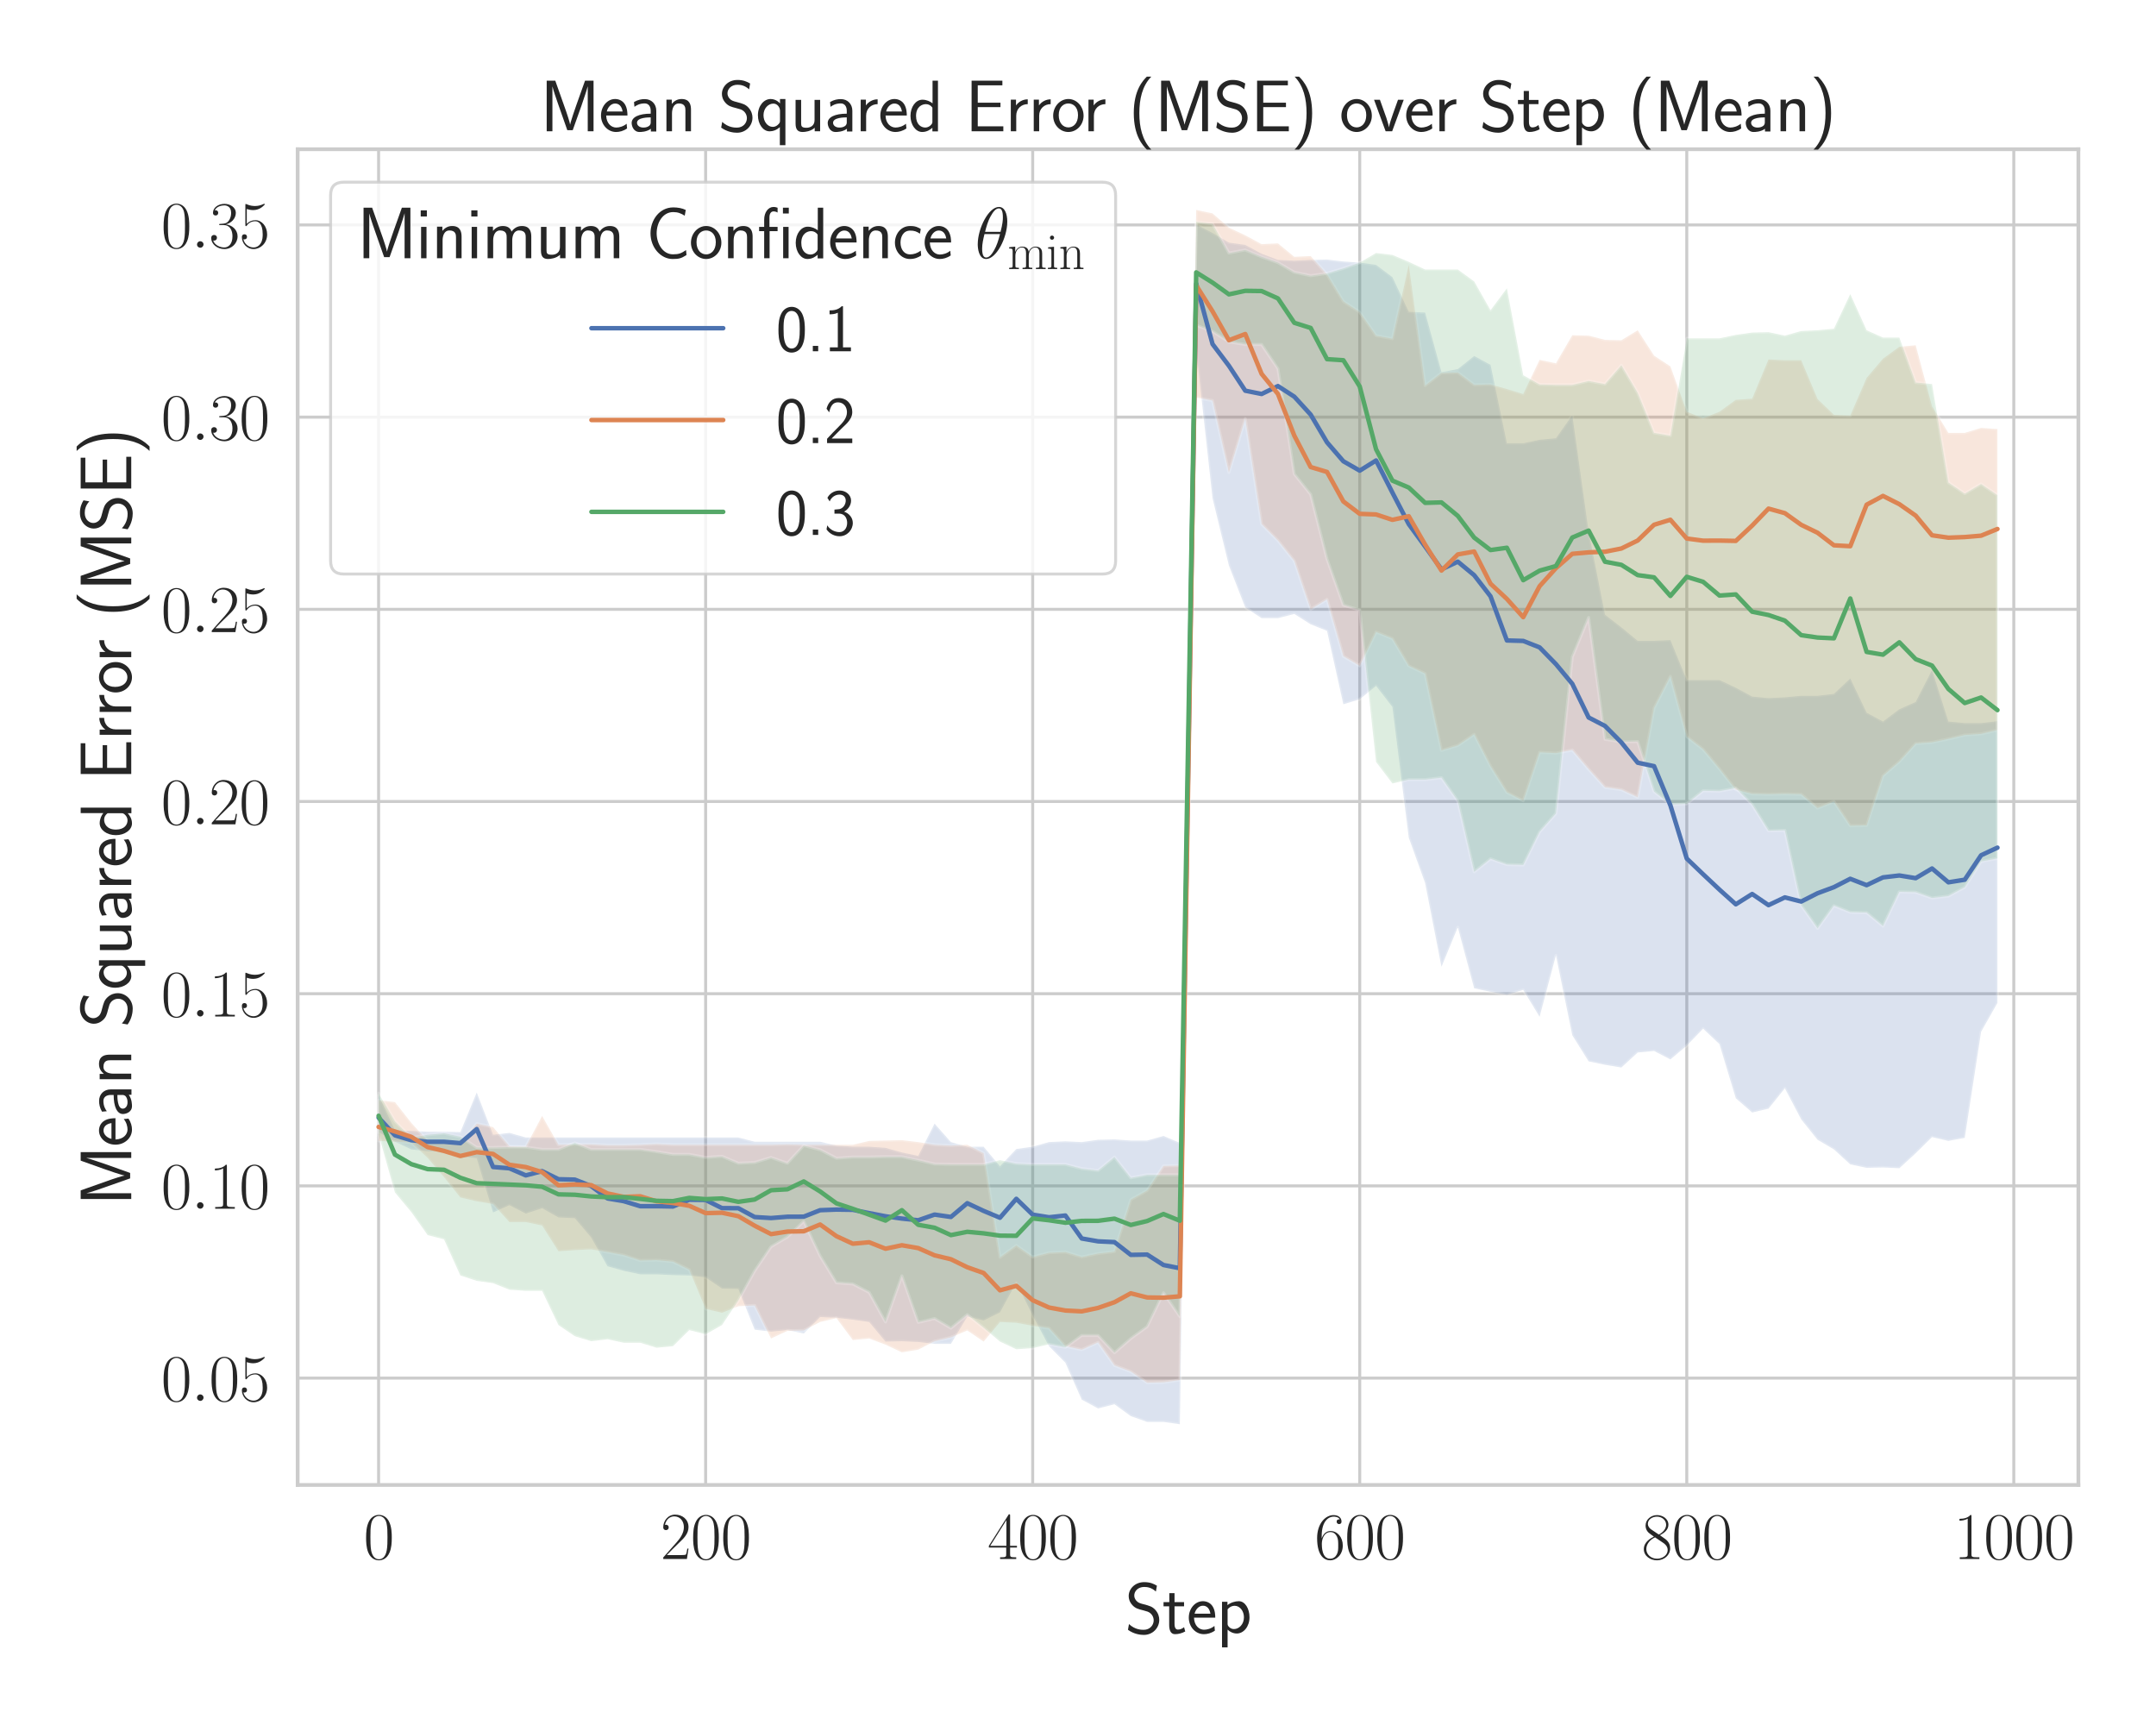 <?xml version="1.0" encoding="utf-8" standalone="no"?>
<!DOCTYPE svg PUBLIC "-//W3C//DTD SVG 1.1//EN"
  "http://www.w3.org/Graphics/SVG/1.1/DTD/svg11.dtd">
<svg xmlns:xlink="http://www.w3.org/1999/xlink" width="720pt" height="576pt" viewBox="0 0 720 576" xmlns="http://www.w3.org/2000/svg" version="1.1">
 <defs>
  <style type="text/css">*{stroke-linejoin: round; stroke-linecap: butt}</style>
 </defs>
 <g id="figure_1">
  <g id="patch_1">
   <path d="M 0 576 
L 720 576 
L 720 0 
L 0 0 
z
" style="fill: #ffffff"/>
  </g>
  <g id="axes_1">
   <g id="patch_2">
    <path d="M 99.406 495.841 
L 694.08 495.841 
L 694.08 49.831 
L 99.406 49.831 
z
" style="fill: #ffffff"/>
   </g>
   <g id="matplotlib.axis_1">
    <g id="xtick_1">
     <g id="line2d_1">
      <path d="M 126.437 495.841 
L 126.437 49.831 
" clip-path="url(#p4235eea76b)" style="fill: none; stroke: #cccccc; stroke-linecap: round"/>
     </g>
     <g id="text_1">
      <!-- $\mathdefault{0}$ -->
      <g style="fill: #262626" transform="translate(121.411 520.562) scale(0.22 -0.22)">
       <defs>
        <path id="CMR17-30" d="M 2688 2025 
C 2688 2416 2682 3080 2413 3591 
C 2176 4039 1798 4198 1466 4198 
C 1158 4198 768 4058 525 3597 
C 269 3118 243 2524 243 2025 
C 243 1661 250 1106 448 619 
C 723 -39 1216 -128 1466 -128 
C 1760 -128 2208 -7 2470 600 
C 2662 1042 2688 1559 2688 2025 
z
M 1466 -26 
C 1056 -26 813 325 723 812 
C 653 1188 653 1738 653 2096 
C 653 2588 653 2997 736 3387 
C 858 3929 1216 4096 1466 4096 
C 1728 4096 2067 3923 2189 3400 
C 2272 3036 2278 2607 2278 2096 
C 2278 1680 2278 1169 2202 792 
C 2067 95 1690 -26 1466 -26 
z
" transform="scale(0.016)"/>
       </defs>
       <use xlink:href="#CMR17-30" transform="scale(0.996)"/>
      </g>
     </g>
    </g>
    <g id="xtick_2">
     <g id="line2d_2">
      <path d="M 235.651 495.841 
L 235.651 49.831 
" clip-path="url(#p4235eea76b)" style="fill: none; stroke: #cccccc; stroke-linecap: round"/>
     </g>
     <g id="text_2">
      <!-- $\mathdefault{200}$ -->
      <g style="fill: #262626" transform="translate(220.573 520.562) scale(0.22 -0.22)">
       <defs>
        <path id="CMR17-32" d="M 2669 989 
L 2554 989 
C 2490 536 2438 459 2413 420 
C 2381 369 1920 369 1830 369 
L 602 369 
C 832 619 1280 1072 1824 1597 
C 2214 1967 2669 2402 2669 3035 
C 2669 3790 2067 4224 1395 4224 
C 691 4224 262 3604 262 3030 
C 262 2780 448 2748 525 2748 
C 589 2748 781 2787 781 3010 
C 781 3207 614 3264 525 3264 
C 486 3264 448 3258 422 3245 
C 544 3790 915 4058 1306 4058 
C 1862 4058 2227 3617 2227 3035 
C 2227 2479 1901 2000 1536 1584 
L 262 146 
L 262 0 
L 2515 0 
L 2669 989 
z
" transform="scale(0.016)"/>
       </defs>
       <use xlink:href="#CMR17-32" transform="scale(0.996)"/>
       <use xlink:href="#CMR17-30" transform="translate(45.69 0) scale(0.996)"/>
       <use xlink:href="#CMR17-30" transform="translate(91.381 0) scale(0.996)"/>
      </g>
     </g>
    </g>
    <g id="xtick_3">
     <g id="line2d_3">
      <path d="M 344.866 495.841 
L 344.866 49.831 
" clip-path="url(#p4235eea76b)" style="fill: none; stroke: #cccccc; stroke-linecap: round"/>
     </g>
     <g id="text_3">
      <!-- $\mathdefault{400}$ -->
      <g style="fill: #262626" transform="translate(329.788 520.562) scale(0.22 -0.22)">
       <defs>
        <path id="CMR17-34" d="M 2150 4122 
C 2150 4256 2144 4256 2029 4256 
L 128 1254 
L 128 1088 
L 1779 1088 
L 1779 457 
C 1779 224 1766 160 1318 160 
L 1197 160 
L 1197 0 
C 1402 0 1747 0 1965 0 
C 2182 0 2528 0 2733 0 
L 2733 160 
L 2611 160 
C 2163 160 2150 224 2150 457 
L 2150 1088 
L 2803 1088 
L 2803 1254 
L 2150 1254 
L 2150 4122 
z
M 1798 3703 
L 1798 1254 
L 256 1254 
L 1798 3703 
z
" transform="scale(0.016)"/>
       </defs>
       <use xlink:href="#CMR17-34" transform="scale(0.996)"/>
       <use xlink:href="#CMR17-30" transform="translate(45.69 0) scale(0.996)"/>
       <use xlink:href="#CMR17-30" transform="translate(91.381 0) scale(0.996)"/>
      </g>
     </g>
    </g>
    <g id="xtick_4">
     <g id="line2d_4">
      <path d="M 454.081 495.841 
L 454.081 49.831 
" clip-path="url(#p4235eea76b)" style="fill: none; stroke: #cccccc; stroke-linecap: round"/>
     </g>
     <g id="text_4">
      <!-- $\mathdefault{600}$ -->
      <g style="fill: #262626" transform="translate(439.003 520.562) scale(0.22 -0.22)">
       <defs>
        <path id="CMR17-36" d="M 678 2176 
C 678 3690 1395 4032 1811 4032 
C 1946 4032 2272 4009 2400 3776 
C 2298 3776 2106 3776 2106 3553 
C 2106 3381 2246 3323 2336 3323 
C 2394 3323 2566 3348 2566 3560 
C 2566 3954 2246 4179 1805 4179 
C 1043 4179 243 3390 243 1984 
C 243 253 966 -128 1478 -128 
C 2099 -128 2688 427 2688 1283 
C 2688 2081 2170 2662 1517 2662 
C 1126 2662 838 2407 678 1960 
L 678 2176 
z
M 1478 25 
C 691 25 691 1200 691 1436 
C 691 1896 909 2560 1504 2560 
C 1613 2560 1926 2560 2138 2120 
C 2253 1870 2253 1609 2253 1289 
C 2253 944 2253 690 2118 434 
C 1978 171 1773 25 1478 25 
z
" transform="scale(0.016)"/>
       </defs>
       <use xlink:href="#CMR17-36" transform="scale(0.996)"/>
       <use xlink:href="#CMR17-30" transform="translate(45.69 0) scale(0.996)"/>
       <use xlink:href="#CMR17-30" transform="translate(91.381 0) scale(0.996)"/>
      </g>
     </g>
    </g>
    <g id="xtick_5">
     <g id="line2d_5">
      <path d="M 563.295 495.841 
L 563.295 49.831 
" clip-path="url(#p4235eea76b)" style="fill: none; stroke: #cccccc; stroke-linecap: round"/>
     </g>
     <g id="text_5">
      <!-- $\mathdefault{800}$ -->
      <g style="fill: #262626" transform="translate(548.218 520.562) scale(0.22 -0.22)">
       <defs>
        <path id="CMR17-38" d="M 1741 2264 
C 2144 2467 2554 2773 2554 3263 
C 2554 3841 1990 4179 1472 4179 
C 890 4179 378 3759 378 3180 
C 378 3021 416 2747 666 2505 
C 730 2442 998 2251 1171 2130 
C 883 1983 211 1634 211 934 
C 211 279 838 -128 1459 -128 
C 2144 -128 2720 362 2720 1010 
C 2720 1590 2330 1857 2074 2029 
L 1741 2264 
z
M 902 2822 
C 851 2854 595 3051 595 3351 
C 595 3739 998 4032 1459 4032 
C 1965 4032 2336 3676 2336 3262 
C 2336 2669 1670 2331 1638 2331 
C 1632 2331 1626 2331 1574 2370 
L 902 2822 
z
M 2080 1519 
C 2176 1449 2483 1240 2483 851 
C 2483 381 2010 25 1472 25 
C 890 25 448 438 448 940 
C 448 1443 838 1862 1280 2060 
L 2080 1519 
z
" transform="scale(0.016)"/>
       </defs>
       <use xlink:href="#CMR17-38" transform="scale(0.996)"/>
       <use xlink:href="#CMR17-30" transform="translate(45.69 0) scale(0.996)"/>
       <use xlink:href="#CMR17-30" transform="translate(91.381 0) scale(0.996)"/>
      </g>
     </g>
    </g>
    <g id="xtick_6">
     <g id="line2d_6">
      <path d="M 672.51 495.841 
L 672.51 49.831 
" clip-path="url(#p4235eea76b)" style="fill: none; stroke: #cccccc; stroke-linecap: round"/>
     </g>
     <g id="text_6">
      <!-- $\mathdefault{1000}$ -->
      <g style="fill: #262626" transform="translate(652.406 520.562) scale(0.22 -0.22)">
       <defs>
        <path id="CMR17-31" d="M 1702 4058 
C 1702 4192 1696 4192 1606 4192 
C 1357 3916 979 3827 621 3827 
C 602 3827 570 3827 563 3808 
C 557 3795 557 3782 557 3648 
C 755 3648 1088 3686 1344 3839 
L 1344 461 
C 1344 236 1331 160 781 160 
L 589 160 
L 589 0 
C 896 0 1216 0 1523 0 
C 1830 0 2150 0 2458 0 
L 2458 160 
L 2266 160 
C 1715 160 1702 230 1702 458 
L 1702 4058 
z
" transform="scale(0.016)"/>
       </defs>
       <use xlink:href="#CMR17-31" transform="scale(0.996)"/>
       <use xlink:href="#CMR17-30" transform="translate(45.69 0) scale(0.996)"/>
       <use xlink:href="#CMR17-30" transform="translate(91.381 0) scale(0.996)"/>
       <use xlink:href="#CMR17-30" transform="translate(137.071 0) scale(0.996)"/>
      </g>
     </g>
    </g>
    <g id="text_7">
     <!-- Step -->
     <g style="fill: #262626" transform="translate(375.656 545.429) scale(0.24 -0.24)">
      <defs>
       <path id="CMSS17-53" d="M 2797 4169 
C 2515 4334 2208 4480 1690 4480 
C 864 4480 333 3879 333 3266 
C 333 3025 403 2753 653 2475 
C 902 2196 1184 2121 1542 2033 
C 1690 1994 1939 1924 1984 1906 
C 2342 1767 2515 1444 2515 1140 
C 2515 742 2202 318 1645 318 
C 1453 318 890 318 358 819 
L 269 318 
C 794 -64 1363 -128 1651 -128 
C 2438 -128 3002 488 3002 1186 
C 3002 1440 2925 1763 2656 2061 
C 2394 2347 2163 2410 1638 2549 
C 1338 2626 1146 2677 986 2873 
C 877 3013 819 3146 819 3317 
C 819 3673 1126 4060 1690 4060 
C 1971 4060 2336 4002 2707 3660 
L 2797 4169 
z
" transform="scale(0.016)"/>
       <path id="CMSS17-74" d="M 1069 2368 
L 1901 2368 
L 1901 2737 
L 1069 2737 
L 1069 3520 
L 614 3520 
L 614 2737 
L 109 2737 
L 109 2368 
L 602 2368 
L 602 749 
C 602 384 685 -64 1107 -64 
C 1427 -64 1722 25 2003 172 
L 1901 548 
C 1747 414 1562 337 1363 337 
C 1082 337 1069 696 1069 856 
L 1069 2368 
z
" transform="scale(0.016)"/>
       <path id="CMSS17-65" d="M 2502 1377 
C 2502 1590 2490 2003 2285 2345 
C 2061 2713 1696 2816 1421 2816 
C 755 2816 192 2188 192 1375 
C 192 582 774 -64 1510 -64 
C 1798 -64 2150 19 2470 248 
C 2470 274 2458 414 2451 420 
C 2451 433 2432 630 2432 656 
C 2125 407 1773 325 1517 325 
C 1107 325 666 667 646 1377 
L 2502 1377 
z
M 698 1728 
C 781 2084 1062 2421 1421 2421 
C 1517 2421 1965 2421 2080 1728 
L 698 1728 
z
" transform="scale(0.016)"/>
       <path id="CMSS17-70" d="M 966 333 
C 1178 129 1466 -5 1773 -5 
C 2368 -5 2880 603 2880 1412 
C 2880 2159 2496 2816 1946 2816 
C 1626 2816 1242 2702 954 2472 
L 954 2765 
L 480 2765 
L 480 -1216 
L 966 -1216 
L 966 333 
z
M 966 2100 
C 1018 2176 1235 2415 1587 2415 
C 2035 2415 2394 1960 2394 1412 
C 2394 787 1958 384 1530 384 
C 1402 384 1267 415 1139 523 
C 966 674 966 768 966 857 
L 966 2100 
z
" transform="scale(0.016)"/>
      </defs>
      <use xlink:href="#CMSS17-53" transform="scale(0.996)"/>
      <use xlink:href="#CMSS17-74" transform="translate(52.049 0) scale(0.996)"/>
      <use xlink:href="#CMSS17-65" transform="translate(85.88 0) scale(0.996)"/>
      <use xlink:href="#CMSS17-70" transform="translate(127.519 0) scale(0.996)"/>
     </g>
    </g>
   </g>
   <g id="matplotlib.axis_2">
    <g id="ytick_1">
     <g id="line2d_7">
      <path d="M 99.406 460.166 
L 694.08 460.166 
" clip-path="url(#p4235eea76b)" style="fill: none; stroke: #cccccc; stroke-linecap: round"/>
     </g>
     <g id="text_8">
      <!-- $\mathdefault{0.05}$ -->
      <g style="fill: #262626" transform="translate(53.789 467.776) scale(0.22 -0.22)">
       <defs>
        <path id="CMMI12-3a" d="M 1178 307 
C 1178 492 1024 619 870 619 
C 685 619 557 466 557 313 
C 557 128 710 0 864 0 
C 1050 0 1178 153 1178 307 
z
" transform="scale(0.016)"/>
        <path id="CMR17-35" d="M 730 3692 
C 794 3666 1056 3584 1325 3584 
C 1920 3584 2246 3911 2432 4100 
C 2432 4157 2432 4192 2394 4192 
C 2387 4192 2374 4192 2323 4163 
C 2099 4058 1837 3973 1517 3973 
C 1325 3973 1037 3999 723 4139 
C 653 4171 640 4171 634 4171 
C 602 4171 595 4164 595 4037 
L 595 2203 
C 595 2089 595 2057 659 2057 
C 691 2057 704 2070 736 2114 
C 941 2401 1222 2522 1542 2522 
C 1766 2522 2246 2382 2246 1289 
C 2246 1085 2246 715 2054 421 
C 1894 159 1645 25 1370 25 
C 947 25 518 320 403 814 
C 429 807 480 795 506 795 
C 589 795 749 840 749 1038 
C 749 1210 627 1280 506 1280 
C 358 1280 262 1190 262 1011 
C 262 454 704 -128 1382 -128 
C 2042 -128 2669 440 2669 1264 
C 2669 2030 2170 2624 1549 2624 
C 1222 2624 947 2503 730 2274 
L 730 3692 
z
" transform="scale(0.016)"/>
       </defs>
       <use xlink:href="#CMR17-30" transform="scale(0.996)"/>
       <use xlink:href="#CMMI12-3a" transform="translate(45.69 0) scale(0.996)"/>
       <use xlink:href="#CMR17-30" transform="translate(72.788 0) scale(0.996)"/>
       <use xlink:href="#CMR17-35" transform="translate(118.478 0) scale(0.996)"/>
      </g>
     </g>
    </g>
    <g id="ytick_2">
     <g id="line2d_8">
      <path d="M 99.406 395.99 
L 694.08 395.99 
" clip-path="url(#p4235eea76b)" style="fill: none; stroke: #cccccc; stroke-linecap: round"/>
     </g>
     <g id="text_9">
      <!-- $\mathdefault{0.10}$ -->
      <g style="fill: #262626" transform="translate(53.789 403.6) scale(0.22 -0.22)">
       <use xlink:href="#CMR17-30" transform="scale(0.996)"/>
       <use xlink:href="#CMMI12-3a" transform="translate(45.69 0) scale(0.996)"/>
       <use xlink:href="#CMR17-31" transform="translate(72.788 0) scale(0.996)"/>
       <use xlink:href="#CMR17-30" transform="translate(118.478 0) scale(0.996)"/>
      </g>
     </g>
    </g>
    <g id="ytick_3">
     <g id="line2d_9">
      <path d="M 99.406 331.814 
L 694.08 331.814 
" clip-path="url(#p4235eea76b)" style="fill: none; stroke: #cccccc; stroke-linecap: round"/>
     </g>
     <g id="text_10">
      <!-- $\mathdefault{0.15}$ -->
      <g style="fill: #262626" transform="translate(53.789 339.424) scale(0.22 -0.22)">
       <use xlink:href="#CMR17-30" transform="scale(0.996)"/>
       <use xlink:href="#CMMI12-3a" transform="translate(45.69 0) scale(0.996)"/>
       <use xlink:href="#CMR17-31" transform="translate(72.788 0) scale(0.996)"/>
       <use xlink:href="#CMR17-35" transform="translate(118.478 0) scale(0.996)"/>
      </g>
     </g>
    </g>
    <g id="ytick_4">
     <g id="line2d_10">
      <path d="M 99.406 267.638 
L 694.08 267.638 
" clip-path="url(#p4235eea76b)" style="fill: none; stroke: #cccccc; stroke-linecap: round"/>
     </g>
     <g id="text_11">
      <!-- $\mathdefault{0.20}$ -->
      <g style="fill: #262626" transform="translate(53.789 275.248) scale(0.22 -0.22)">
       <use xlink:href="#CMR17-30" transform="scale(0.996)"/>
       <use xlink:href="#CMMI12-3a" transform="translate(45.69 0) scale(0.996)"/>
       <use xlink:href="#CMR17-32" transform="translate(72.788 0) scale(0.996)"/>
       <use xlink:href="#CMR17-30" transform="translate(118.478 0) scale(0.996)"/>
      </g>
     </g>
    </g>
    <g id="ytick_5">
     <g id="line2d_11">
      <path d="M 99.406 203.462 
L 694.08 203.462 
" clip-path="url(#p4235eea76b)" style="fill: none; stroke: #cccccc; stroke-linecap: round"/>
     </g>
     <g id="text_12">
      <!-- $\mathdefault{0.25}$ -->
      <g style="fill: #262626" transform="translate(53.789 211.072) scale(0.22 -0.22)">
       <use xlink:href="#CMR17-30" transform="scale(0.996)"/>
       <use xlink:href="#CMMI12-3a" transform="translate(45.69 0) scale(0.996)"/>
       <use xlink:href="#CMR17-32" transform="translate(72.788 0) scale(0.996)"/>
       <use xlink:href="#CMR17-35" transform="translate(118.478 0) scale(0.996)"/>
      </g>
     </g>
    </g>
    <g id="ytick_6">
     <g id="line2d_12">
      <path d="M 99.406 139.286 
L 694.08 139.286 
" clip-path="url(#p4235eea76b)" style="fill: none; stroke: #cccccc; stroke-linecap: round"/>
     </g>
     <g id="text_13">
      <!-- $\mathdefault{0.30}$ -->
      <g style="fill: #262626" transform="translate(53.789 146.896) scale(0.22 -0.22)">
       <defs>
        <path id="CMR17-33" d="M 1414 2157 
C 1984 2157 2234 1662 2234 1090 
C 2234 320 1824 25 1453 25 
C 1114 25 563 194 390 693 
C 422 680 454 680 486 680 
C 640 680 755 782 755 948 
C 755 1133 614 1216 486 1216 
C 378 1216 211 1165 211 926 
C 211 335 787 -128 1466 -128 
C 2176 -128 2720 430 2720 1085 
C 2720 1707 2208 2157 1600 2227 
C 2086 2328 2554 2756 2554 3329 
C 2554 3820 2048 4179 1472 4179 
C 890 4179 378 3829 378 3329 
C 378 3110 544 3072 627 3072 
C 762 3072 877 3155 877 3321 
C 877 3486 762 3569 627 3569 
C 602 3569 570 3569 544 3557 
C 730 3959 1235 4032 1459 4032 
C 1683 4032 2106 3925 2106 3320 
C 2106 3143 2080 2828 1862 2550 
C 1670 2304 1453 2304 1242 2284 
C 1210 2284 1062 2269 1037 2269 
C 992 2263 966 2257 966 2208 
C 966 2163 973 2157 1101 2157 
L 1414 2157 
z
" transform="scale(0.016)"/>
       </defs>
       <use xlink:href="#CMR17-30" transform="scale(0.996)"/>
       <use xlink:href="#CMMI12-3a" transform="translate(45.69 0) scale(0.996)"/>
       <use xlink:href="#CMR17-33" transform="translate(72.788 0) scale(0.996)"/>
       <use xlink:href="#CMR17-30" transform="translate(118.478 0) scale(0.996)"/>
      </g>
     </g>
    </g>
    <g id="ytick_7">
     <g id="line2d_13">
      <path d="M 99.406 75.11 
L 694.08 75.11 
" clip-path="url(#p4235eea76b)" style="fill: none; stroke: #cccccc; stroke-linecap: round"/>
     </g>
     <g id="text_14">
      <!-- $\mathdefault{0.35}$ -->
      <g style="fill: #262626" transform="translate(53.789 82.72) scale(0.22 -0.22)">
       <use xlink:href="#CMR17-30" transform="scale(0.996)"/>
       <use xlink:href="#CMMI12-3a" transform="translate(45.69 0) scale(0.996)"/>
       <use xlink:href="#CMR17-33" transform="translate(72.788 0) scale(0.996)"/>
       <use xlink:href="#CMR17-35" transform="translate(118.478 0) scale(0.996)"/>
      </g>
     </g>
    </g>
    <g id="text_15">
     <!-- Mean Squared Error (MSE) -->
     <g style="fill: #262626" transform="translate(43.831 402.557) rotate(-90) scale(0.24 -0.24)">
      <defs>
       <path id="CMSS17-4d" d="M 3194 2371 
L 2886 1473 
C 2835 1307 2662 791 2624 587 
L 2618 587 
C 2598 715 2560 849 2458 1174 
C 2400 1365 2336 1562 2272 1741 
L 1325 4416 
L 576 4416 
L 576 0 
L 1075 0 
L 1075 3900 
L 1082 3900 
C 1082 3894 1139 3613 1530 2499 
L 2374 96 
L 2848 96 
L 3610 2231 
C 3661 2378 3821 2843 3891 3066 
C 3955 3257 4115 3728 4154 3913 
L 4160 3913 
L 4160 0 
L 4666 0 
L 4666 4416 
L 3923 4416 
L 3194 2371 
z
" transform="scale(0.016)"/>
       <path id="CMSS17-61" d="M 2406 1791 
C 2406 2392 1978 2808 1402 2808 
C 1120 2808 813 2757 461 2553 
L 499 2135 
C 659 2248 934 2432 1395 2432 
C 1722 2432 1920 2180 1920 1782 
L 1920 1536 
C 896 1536 256 1238 256 726 
C 256 461 416 -64 947 -64 
C 1043 -64 1562 -64 1933 217 
L 1933 -19 
L 2406 -19 
L 2406 1791 
z
M 1920 816 
C 1920 701 1920 548 1728 434 
C 1562 325 1350 325 1261 325 
C 941 325 723 511 723 744 
C 723 1211 1722 1211 1920 1211 
L 1920 816 
z
" transform="scale(0.016)"/>
       <path id="CMSS17-6e" d="M 2618 1877 
C 2618 2283 2522 2816 1798 2816 
C 1389 2816 1120 2606 941 2389 
L 941 2758 
L 474 2758 
L 474 0 
L 960 0 
L 960 1559 
C 960 1964 1114 2428 1549 2428 
C 2112 2428 2131 2048 2131 1829 
L 2131 0 
L 2618 0 
L 2618 1877 
z
" transform="scale(0.016)"/>
       <path id="CMSS17-71" d="M 2611 2816 
L 2138 2816 
L 2138 2428 
C 2112 2460 1818 2816 1318 2816 
C 736 2816 211 2228 211 1399 
C 211 633 653 -5 1229 -5 
C 1498 -5 1837 91 2125 365 
L 2125 -1216 
L 2611 -1216 
L 2611 2816 
z
M 2138 914 
C 2138 832 2138 718 1939 554 
C 1888 510 1747 384 1504 384 
C 1050 384 698 850 698 1399 
C 698 2011 1126 2415 1562 2415 
C 1926 2415 2138 2061 2138 1797 
L 2138 914 
z
" transform="scale(0.016)"/>
       <path id="CMSS17-75" d="M 2618 2739 
L 2131 2739 
L 2131 972 
C 2131 498 1786 306 1421 306 
C 998 306 960 447 960 709 
L 960 2739 
L 474 2739 
L 474 678 
C 474 179 646 -64 1088 -64 
C 1306 -64 1798 -13 2144 306 
L 2144 0 
L 2618 0 
L 2618 2739 
z
" transform="scale(0.016)"/>
       <path id="CMSS17-72" d="M 954 1363 
C 954 1965 1395 2368 1958 2368 
L 1958 2789 
C 1549 2789 1165 2585 934 2253 
L 934 2758 
L 480 2758 
L 480 0 
L 954 0 
L 954 1363 
z
" transform="scale(0.016)"/>
       <path id="CMSS17-64" d="M 2611 4416 
L 2138 4416 
L 2138 2438 
C 1939 2603 1613 2756 1254 2756 
C 672 2756 211 2131 211 1347 
C 211 562 666 -64 1235 -64 
C 1677 -64 1971 172 2125 306 
L 2125 -13 
L 2611 -13 
L 2611 4416 
z
M 2125 836 
C 2125 747 2125 653 1926 482 
C 1798 375 1645 325 1498 325 
C 1152 325 698 576 698 1340 
C 698 2134 1210 2368 1562 2368 
C 1798 2368 1990 2254 2125 2065 
L 2125 836 
z
" transform="scale(0.016)"/>
       <path id="CMSS17-45" d="M 1958 433 
C 1446 433 1216 433 1101 433 
L 1101 2107 
L 3085 2107 
L 3085 2496 
L 1101 2496 
L 1101 4009 
L 1926 4009 
C 2003 4009 2080 4009 2157 4009 
L 3251 4009 
L 3251 4416 
L 563 4416 
L 563 0 
L 3334 0 
L 3334 433 
L 1958 433 
z
" transform="scale(0.016)"/>
       <path id="CMSS17-6f" d="M 2829 1356 
C 2829 2176 2221 2816 1504 2816 
C 768 2816 173 2157 173 1356 
C 173 544 787 -64 1498 -64 
C 2227 -64 2829 563 2829 1356 
z
M 1504 337 
C 1050 337 659 709 659 1408 
C 659 2151 1114 2427 1498 2427 
C 1914 2427 2342 2126 2342 1408 
C 2342 683 1926 337 1504 337 
z
" transform="scale(0.016)"/>
       <path id="CMSS17-28" d="M 1613 4768 
C 1267 4417 474 3601 474 1588 
C 474 -433 1267 -1243 1613 -1600 
L 2003 -1600 
C 1216 -784 960 357 960 1581 
C 960 2798 1203 3946 2003 4768 
L 1613 4768 
z
" transform="scale(0.016)"/>
       <path id="CMSS17-29" d="M 723 -1600 
C 1069 -1249 1862 -433 1862 1581 
C 1862 3601 1069 4411 723 4768 
L 333 4768 
C 1120 3952 1376 2811 1376 1588 
C 1376 370 1133 -778 333 -1600 
L 723 -1600 
z
" transform="scale(0.016)"/>
      </defs>
      <use xlink:href="#CMSS17-4d" transform="scale(0.996)"/>
      <use xlink:href="#CMSS17-65" transform="translate(81.676 0) scale(0.996)"/>
      <use xlink:href="#CMSS17-61" transform="translate(123.315 0) scale(0.996)"/>
      <use xlink:href="#CMSS17-6e" transform="translate(168.237 0) scale(0.996)"/>
      <use xlink:href="#CMSS17-53" transform="translate(247.671 0) scale(0.996)"/>
      <use xlink:href="#CMSS17-71" transform="translate(299.719 0) scale(0.996)"/>
      <use xlink:href="#CMSS17-75" transform="translate(347.924 0) scale(0.996)"/>
      <use xlink:href="#CMSS17-61" transform="translate(396.129 0) scale(0.996)"/>
      <use xlink:href="#CMSS17-72" transform="translate(438.449 0) scale(0.996)"/>
      <use xlink:href="#CMSS17-65" transform="translate(470.358 0) scale(0.996)"/>
      <use xlink:href="#CMSS17-64" transform="translate(511.997 0) scale(0.996)"/>
      <use xlink:href="#CMSS17-45" transform="translate(591.431 0) scale(0.996)"/>
      <use xlink:href="#CMSS17-72" transform="translate(647.323 0) scale(0.996)"/>
      <use xlink:href="#CMSS17-72" transform="translate(679.233 0) scale(0.996)"/>
      <use xlink:href="#CMSS17-6f" transform="translate(711.143 0) scale(0.996)"/>
      <use xlink:href="#CMSS17-72" transform="translate(755.384 0) scale(0.996)"/>
      <use xlink:href="#CMSS17-28" transform="translate(818.523 0) scale(0.996)"/>
      <use xlink:href="#CMSS17-4d" transform="translate(854.957 0) scale(0.996)"/>
      <use xlink:href="#CMSS17-53" transform="translate(936.633 0) scale(0.996)"/>
      <use xlink:href="#CMSS17-45" transform="translate(988.681 0) scale(0.996)"/>
      <use xlink:href="#CMSS17-29" transform="translate(1044.573 0) scale(0.996)"/>
     </g>
    </g>
   </g>
   <g id="PolyCollection_1">
    <defs>
     <path id="m3a98e91bc9" d="M 126.437 -210.173 
L 126.437 -197.98 
L 131.897 -194.771 
L 137.358 -192.204 
L 142.819 -191.562 
L 148.279 -191.562 
L 153.74 -189.893 
L 159.201 -189.252 
L 164.662 -171.154 
L 170.122 -173.593 
L 175.583 -170.769 
L 181.044 -172.566 
L 186.505 -169.485 
L 191.965 -169.229 
L 197.426 -162.811 
L 202.887 -153.185 
L 208.348 -151.645 
L 213.808 -150.489 
L 219.269 -150.489 
L 224.73 -150.233 
L 230.191 -150.104 
L 235.651 -149.463 
L 241.112 -145.74 
L 246.573 -145.612 
L 252.033 -132.007 
L 257.494 -131.365 
L 262.955 -131.878 
L 268.416 -130.723 
L 273.876 -136.242 
L 279.337 -135.986 
L 284.798 -135.344 
L 290.259 -134.574 
L 295.719 -128.028 
L 301.18 -128.156 
L 306.641 -127.9 
L 312.102 -127.258 
L 317.562 -127.258 
L 323.023 -136.371 
L 328.484 -135.087 
L 333.944 -137.783 
L 339.405 -147.794 
L 344.866 -136.756 
L 350.327 -126.488 
L 355.787 -120.969 
L 361.248 -108.647 
L 366.709 -105.695 
L 372.17 -107.107 
L 377.63 -103.128 
L 383.091 -101.202 
L 388.552 -101.202 
L 394.013 -100.432 
L 399.473 -459.176 
L 404.934 -409.632 
L 410.395 -387.17 
L 415.856 -373.18 
L 421.316 -369.586 
L 426.777 -369.586 
L 432.238 -370.998 
L 437.698 -367.532 
L 443.159 -365.35 
L 448.62 -340.835 
L 454.081 -342.504 
L 459.541 -346.996 
L 465.002 -339.937 
L 470.463 -296.297 
L 475.924 -281.152 
L 481.384 -253.171 
L 486.845 -266.391 
L 492.306 -245.983 
L 497.767 -244.828 
L 503.227 -243.801 
L 508.688 -245.47 
L 514.149 -236.485 
L 519.609 -257.021 
L 525.07 -230.324 
L 530.531 -221.596 
L 535.992 -220.441 
L 541.452 -219.543 
L 546.913 -224.548 
L 552.374 -225.062 
L 557.835 -222.238 
L 563.295 -226.859 
L 568.756 -232.506 
L 574.217 -227.372 
L 579.678 -209.275 
L 585.138 -204.526 
L 590.599 -205.809 
L 596.06 -212.612 
L 601.521 -202.215 
L 606.981 -195.413 
L 612.442 -192.204 
L 617.903 -187.198 
L 623.363 -186.043 
L 628.824 -186.171 
L 634.285 -185.915 
L 639.746 -190.92 
L 645.206 -196.311 
L 650.667 -195.028 
L 656.128 -196.054 
L 661.589 -231.479 
L 667.049 -241.106 
L 667.049 -335.188 
L 667.049 -335.188 
L 661.589 -334.546 
L 656.128 -334.546 
L 650.667 -335.059 
L 645.206 -352.258 
L 639.746 -341.605 
L 634.285 -339.167 
L 628.824 -335.059 
L 623.363 -338.011 
L 617.903 -349.435 
L 612.442 -344.301 
L 606.981 -343.659 
L 601.521 -343.659 
L 596.06 -343.146 
L 590.599 -342.889 
L 585.138 -343.402 
L 579.678 -346.354 
L 574.217 -348.921 
L 568.756 -348.921 
L 563.295 -348.921 
L 557.835 -362.27 
L 552.374 -362.013 
L 546.913 -362.013 
L 541.452 -366.506 
L 535.992 -370.741 
L 530.531 -398.337 
L 525.07 -437.356 
L 519.609 -429.655 
L 514.149 -429.141 
L 508.688 -427.986 
L 503.227 -427.986 
L 497.767 -454.17 
L 492.306 -457.122 
L 486.845 -452.758 
L 481.384 -451.731 
L 475.924 -471.626 
L 470.463 -471.882 
L 465.002 -483.434 
L 459.541 -487.541 
L 454.081 -488.311 
L 448.62 -488.696 
L 443.159 -489.338 
L 437.698 -489.21 
L 432.238 -488.953 
L 426.777 -489.21 
L 421.316 -491.263 
L 415.856 -494.216 
L 410.395 -494.986 
L 404.934 -498.194 
L 399.473 -501.018 
L 394.013 -194.386 
L 388.552 -196.696 
L 383.091 -195.156 
L 377.63 -195.156 
L 372.17 -195.541 
L 366.709 -195.413 
L 361.248 -194.642 
L 355.787 -194.899 
L 350.327 -194.642 
L 344.866 -193.102 
L 339.405 -192.332 
L 333.944 -186.556 
L 328.484 -193.102 
L 323.023 -193.102 
L 317.562 -194.642 
L 312.102 -200.803 
L 306.641 -190.022 
L 301.18 -191.177 
L 295.719 -192.717 
L 290.259 -193.102 
L 284.798 -193.102 
L 279.337 -193.487 
L 273.876 -194.771 
L 268.416 -194.771 
L 262.955 -194.771 
L 257.494 -194.771 
L 252.033 -194.771 
L 246.573 -196.183 
L 241.112 -196.183 
L 235.651 -196.183 
L 230.191 -196.183 
L 224.73 -196.183 
L 219.269 -196.183 
L 213.808 -196.183 
L 208.348 -196.183 
L 202.887 -196.183 
L 197.426 -196.183 
L 191.965 -196.183 
L 186.505 -196.183 
L 181.044 -196.183 
L 175.583 -196.183 
L 170.122 -197.723 
L 164.662 -197.081 
L 159.201 -211.2 
L 153.74 -197.98 
L 148.279 -198.108 
L 142.819 -198.108 
L 137.358 -198.365 
L 131.897 -198.621 
L 126.437 -210.173 
z
" style="stroke: #ffffff; stroke-opacity: 0.2"/>
    </defs>
    <g clip-path="url(#p4235eea76b)">
     <use xlink:href="#m3a98e91bc9" x="0" y="576" style="fill: #4c72b0; fill-opacity: 0.2; stroke: #ffffff; stroke-opacity: 0.2"/>
    </g>
   </g>
   <g id="PolyCollection_2">
    <defs>
     <path id="mafff8e0ac6" d="M 126.437 -208.633 
L 126.437 -195.028 
L 131.897 -194.771 
L 137.358 -194.514 
L 142.819 -189.38 
L 148.279 -182.962 
L 153.74 -176.16 
L 159.201 -174.876 
L 164.662 -173.978 
L 170.122 -167.945 
L 175.583 -167.945 
L 181.044 -166.79 
L 186.505 -158.191 
L 191.965 -158.576 
L 197.426 -158.832 
L 202.887 -157.934 
L 208.348 -156.907 
L 213.808 -155.11 
L 219.269 -155.238 
L 224.73 -154.725 
L 230.191 -152.03 
L 235.651 -138.938 
L 241.112 -137.654 
L 246.573 -139.836 
L 252.033 -140.093 
L 257.494 -129.055 
L 262.955 -131.622 
L 268.416 -131.75 
L 273.876 -134.574 
L 279.337 -135.857 
L 284.798 -128.541 
L 290.259 -129.055 
L 295.719 -127.001 
L 301.18 -124.434 
L 306.641 -125.332 
L 312.102 -128.156 
L 317.562 -129.44 
L 323.023 -131.75 
L 328.484 -128.028 
L 333.944 -134.574 
L 339.405 -134.317 
L 344.866 -133.29 
L 350.327 -132.52 
L 355.787 -126.488 
L 361.248 -125.332 
L 366.709 -127.771 
L 372.17 -120.07 
L 377.63 -118.016 
L 383.091 -114.294 
L 388.552 -114.423 
L 394.013 -115.193 
L 399.473 -443.26 
L 404.934 -442.233 
L 410.395 -418.231 
L 415.856 -436.201 
L 421.316 -401.032 
L 426.777 -395.513 
L 432.238 -388.71 
L 437.698 -372.538 
L 443.159 -375.875 
L 448.62 -356.879 
L 454.081 -353.67 
L 459.541 -364.965 
L 465.002 -362.783 
L 470.463 -353.67 
L 475.924 -351.103 
L 481.384 -325.433 
L 486.845 -327.102 
L 492.306 -330.824 
L 497.767 -320.171 
L 503.227 -311.443 
L 508.688 -308.619 
L 514.149 -324.791 
L 519.609 -324.534 
L 525.07 -325.561 
L 530.531 -319.144 
L 535.992 -313.111 
L 541.452 -312.341 
L 546.913 -309.774 
L 552.374 -339.552 
L 557.835 -350.205 
L 563.295 -330.054 
L 568.756 -325.818 
L 574.217 -319.272 
L 579.678 -312.341 
L 585.138 -310.929 
L 590.599 -310.801 
L 596.06 -310.929 
L 601.521 -310.801 
L 606.981 -306.18 
L 612.442 -308.362 
L 617.903 -300.276 
L 623.363 -300.404 
L 628.824 -316.962 
L 634.285 -321.711 
L 639.746 -327.743 
L 645.206 -328.128 
L 650.667 -329.284 
L 656.128 -330.567 
L 661.589 -330.952 
L 667.049 -332.236 
L 667.049 -432.735 
L 667.049 -432.735 
L 661.589 -433.12 
L 656.128 -431.452 
L 650.667 -431.452 
L 645.206 -440.308 
L 639.746 -460.716 
L 634.285 -460.202 
L 628.824 -456.223 
L 623.363 -449.806 
L 617.903 -437.227 
L 612.442 -437.484 
L 606.981 -442.747 
L 601.521 -455.71 
L 596.06 -455.71 
L 590.599 -455.967 
L 585.138 -442.875 
L 579.678 -442.49 
L 574.217 -438.511 
L 568.756 -436.329 
L 563.295 -438.511 
L 557.835 -453.656 
L 552.374 -457.25 
L 546.913 -465.721 
L 541.452 -462.384 
L 535.992 -462.513 
L 530.531 -463.925 
L 525.07 -464.053 
L 519.609 -454.683 
L 514.149 -455.838 
L 508.688 -444.415 
L 503.227 -446.084 
L 497.767 -447.624 
L 492.306 -447.496 
L 486.845 -451.603 
L 481.384 -451.474 
L 475.924 -447.239 
L 470.463 -487.541 
L 465.002 -462.898 
L 459.541 -463.925 
L 454.081 -471.754 
L 448.62 -475.348 
L 443.159 -484.332 
L 437.698 -490.493 
L 432.238 -490.237 
L 426.777 -494.729 
L 421.316 -494.472 
L 415.856 -497.424 
L 410.395 -499.991 
L 404.934 -504.74 
L 399.473 -505.896 
L 394.013 -186.813 
L 388.552 -186.685 
L 383.091 -178.47 
L 377.63 -175.39 
L 372.17 -158.062 
L 366.709 -157.42 
L 361.248 -156.265 
L 355.787 -157.934 
L 350.327 -157.677 
L 344.866 -156.265 
L 339.405 -160.116 
L 333.944 -156.137 
L 328.484 -190.92 
L 323.023 -193.744 
L 317.562 -193.487 
L 312.102 -193.744 
L 306.641 -194.642 
L 301.18 -195.284 
L 295.719 -195.156 
L 290.259 -195.028 
L 284.798 -193.744 
L 279.337 -193.744 
L 273.876 -193.744 
L 268.416 -193.744 
L 262.955 -193.872 
L 257.494 -193.744 
L 252.033 -193.744 
L 246.573 -193.744 
L 241.112 -193.744 
L 235.651 -193.744 
L 230.191 -193.744 
L 224.73 -193.744 
L 219.269 -194.001 
L 213.808 -193.744 
L 208.348 -193.616 
L 202.887 -193.616 
L 197.426 -193.872 
L 191.965 -193.872 
L 186.505 -193.744 
L 181.044 -203.37 
L 175.583 -193.102 
L 170.122 -193.231 
L 164.662 -199.648 
L 159.201 -200.803 
L 153.74 -194.129 
L 148.279 -194.899 
L 142.819 -195.028 
L 137.358 -201.06 
L 131.897 -207.991 
L 126.437 -208.633 
z
" style="stroke: #ffffff; stroke-opacity: 0.2"/>
    </defs>
    <g clip-path="url(#p4235eea76b)">
     <use xlink:href="#mafff8e0ac6" x="0" y="576" style="fill: #dd8452; fill-opacity: 0.2; stroke: #ffffff; stroke-opacity: 0.2"/>
    </g>
   </g>
   <g id="PolyCollection_3">
    <defs>
     <path id="md2859d36b1" d="M 126.437 -210.943 
L 126.437 -197.209 
L 131.897 -177.828 
L 137.358 -171.282 
L 142.819 -163.581 
L 148.279 -162.169 
L 153.74 -150.104 
L 159.201 -148.307 
L 164.662 -147.537 
L 170.122 -145.355 
L 175.583 -144.97 
L 181.044 -144.97 
L 186.505 -133.547 
L 191.965 -129.825 
L 197.426 -128.156 
L 202.887 -128.798 
L 208.348 -127.643 
L 213.808 -127.643 
L 219.269 -125.974 
L 224.73 -126.488 
L 230.191 -131.878 
L 235.651 -130.467 
L 241.112 -133.547 
L 246.573 -141.761 
L 252.033 -151.645 
L 257.494 -159.731 
L 262.955 -162.94 
L 268.416 -168.202 
L 273.876 -156.65 
L 279.337 -147.666 
L 284.798 -147.281 
L 290.259 -144.457 
L 295.719 -134.574 
L 301.18 -149.976 
L 306.641 -134.445 
L 312.102 -135.729 
L 317.562 -132.52 
L 323.023 -137.012 
L 328.484 -132.649 
L 333.944 -128.028 
L 339.405 -125.461 
L 344.866 -125.846 
L 350.327 -127.129 
L 355.787 -126.103 
L 361.248 -130.081 
L 366.709 -130.081 
L 372.17 -124.306 
L 377.63 -129.055 
L 383.091 -133.034 
L 388.552 -144.329 
L 394.013 -136.371 
L 399.473 -467.39 
L 404.934 -465.336 
L 410.395 -461.871 
L 415.856 -460.972 
L 421.316 -460.972 
L 426.777 -452.886 
L 432.238 -417.718 
L 437.698 -410.915 
L 443.159 -389.352 
L 448.62 -373.95 
L 454.081 -372.281 
L 459.541 -321.582 
L 465.002 -314.395 
L 470.463 -315.678 
L 475.924 -315.678 
L 481.384 -316.32 
L 486.845 -308.491 
L 492.306 -284.874 
L 497.767 -289.238 
L 503.227 -287.312 
L 508.688 -287.184 
L 514.149 -298.222 
L 519.609 -304.383 
L 525.07 -356.622 
L 530.531 -369.843 
L 535.992 -329.155 
L 541.452 -328.257 
L 546.913 -328.385 
L 552.374 -311.699 
L 557.835 -307.335 
L 563.295 -307.592 
L 568.756 -311.956 
L 574.217 -311.828 
L 579.678 -312.854 
L 585.138 -307.335 
L 590.599 -298.607 
L 596.06 -298.736 
L 601.521 -273.707 
L 606.981 -266.006 
L 612.442 -273.579 
L 617.903 -271.397 
L 623.363 -271.268 
L 628.824 -266.776 
L 634.285 -278.199 
L 639.746 -278.071 
L 645.206 -276.146 
L 650.667 -276.788 
L 656.128 -279.74 
L 661.589 -288.339 
L 667.049 -289.366 
L 667.049 -410.659 
L 667.049 -410.659 
L 661.589 -414.381 
L 656.128 -411.172 
L 650.667 -414.894 
L 645.206 -447.752 
L 639.746 -448.266 
L 634.285 -463.283 
L 628.824 -463.283 
L 623.363 -465.721 
L 617.903 -477.787 
L 612.442 -466.235 
L 606.981 -465.721 
L 601.521 -465.465 
L 596.06 -463.925 
L 590.599 -465.08 
L 585.138 -464.951 
L 579.678 -464.181 
L 574.217 -463.026 
L 568.756 -463.026 
L 563.295 -463.026 
L 557.835 -430.553 
L 552.374 -431.452 
L 546.913 -444.8 
L 541.452 -454.041 
L 535.992 -447.752 
L 530.531 -448.779 
L 525.07 -447.496 
L 519.609 -447.496 
L 514.149 -447.624 
L 508.688 -450.704 
L 503.227 -479.712 
L 497.767 -472.396 
L 492.306 -482.022 
L 486.845 -486.001 
L 481.384 -486.001 
L 475.924 -486.001 
L 470.463 -488.568 
L 465.002 -490.878 
L 459.541 -491.52 
L 454.081 -488.311 
L 448.62 -486.386 
L 443.159 -484.718 
L 437.698 -483.947 
L 432.238 -485.103 
L 426.777 -488.311 
L 421.316 -490.237 
L 415.856 -492.547 
L 410.395 -491.52 
L 404.934 -501.275 
L 399.473 -501.917 
L 394.013 -183.733 
L 388.552 -183.733 
L 383.091 -183.733 
L 377.63 -182.706 
L 372.17 -189.637 
L 366.709 -185.144 
L 361.248 -185.786 
L 355.787 -187.198 
L 350.327 -187.198 
L 344.866 -187.198 
L 339.405 -187.455 
L 333.944 -188.61 
L 328.484 -187.198 
L 323.023 -187.198 
L 317.562 -187.198 
L 312.102 -187.326 
L 306.641 -188.61 
L 301.18 -189.765 
L 295.719 -189.765 
L 290.259 -189.637 
L 284.798 -189.637 
L 279.337 -189.252 
L 273.876 -192.075 
L 268.416 -193.487 
L 262.955 -187.583 
L 257.494 -189.508 
L 252.033 -187.84 
L 246.573 -187.583 
L 241.112 -189.893 
L 235.651 -189.508 
L 230.191 -190.535 
L 224.73 -190.535 
L 219.269 -191.434 
L 213.808 -192.204 
L 208.348 -192.204 
L 202.887 -192.204 
L 197.426 -192.204 
L 191.965 -194.386 
L 186.505 -192.204 
L 181.044 -192.204 
L 175.583 -192.974 
L 170.122 -192.974 
L 164.662 -192.846 
L 159.201 -192.846 
L 153.74 -196.439 
L 148.279 -197.595 
L 142.819 -197.081 
L 137.358 -196.054 
L 131.897 -201.573 
L 126.437 -210.943 
z
" style="stroke: #ffffff; stroke-opacity: 0.2"/>
    </defs>
    <g clip-path="url(#p4235eea76b)">
     <use xlink:href="#md2859d36b1" x="0" y="576" style="fill: #55a868; fill-opacity: 0.2; stroke: #ffffff; stroke-opacity: 0.2"/>
    </g>
   </g>
   <g id="line2d_14">
    <path d="M 126.437 373.194 
L 131.897 379.099 
L 137.358 380.741 
L 142.819 381.255 
L 148.279 381.255 
L 153.74 381.717 
L 159.201 377.019 
L 164.662 389.675 
L 170.122 390.111 
L 175.583 392.473 
L 181.044 391.061 
L 186.505 393.756 
L 191.965 393.885 
L 197.426 396.041 
L 202.887 400.174 
L 208.348 401.098 
L 213.808 402.767 
L 219.269 402.767 
L 224.73 402.869 
L 230.191 400.61 
L 235.651 400.687 
L 241.112 403.408 
L 246.573 403.434 
L 252.033 406.386 
L 257.494 406.72 
L 262.955 406.283 
L 268.416 406.258 
L 273.876 404.101 
L 279.337 403.896 
L 284.798 403.973 
L 290.259 405.077 
L 295.719 406.129 
L 301.18 406.9 
L 306.641 407.464 
L 312.102 405.565 
L 317.562 406.36 
L 323.023 401.765 
L 328.484 404.333 
L 333.944 406.617 
L 339.405 400.302 
L 344.866 405.59 
L 350.327 406.463 
L 355.787 405.873 
L 361.248 413.548 
L 366.709 414.498 
L 372.17 414.755 
L 377.63 419.016 
L 383.091 418.913 
L 388.552 422.404 
L 394.013 423.483 
L 399.473 94.748 
L 404.934 114.899 
L 410.395 122.138 
L 415.856 130.455 
L 421.316 131.559 
L 426.777 128.915 
L 432.238 132.458 
L 437.698 138.439 
L 443.159 147.706 
L 448.62 154.021 
L 454.081 157.153 
L 459.541 153.764 
L 465.002 164.494 
L 470.463 175.019 
L 475.924 182.489 
L 481.384 190.113 
L 486.845 187.546 
L 492.306 192.064 
L 497.767 199.124 
L 503.227 213.858 
L 508.688 214.012 
L 514.149 216.169 
L 519.609 221.765 
L 525.07 228.337 
L 530.531 239.58 
L 535.992 242.404 
L 541.452 247.897 
L 546.913 254.674 
L 552.374 255.829 
L 557.835 268.921 
L 563.295 286.685 
L 568.756 291.922 
L 574.217 297.056 
L 579.678 301.959 
L 585.138 298.519 
L 590.599 302.241 
L 596.06 299.649 
L 601.521 301.035 
L 606.981 298.263 
L 612.442 296.235 
L 617.903 293.437 
L 623.363 295.567 
L 628.824 292.974 
L 634.285 292.333 
L 639.746 293.231 
L 645.206 289.997 
L 650.667 294.617 
L 656.128 293.745 
L 661.589 285.581 
L 667.049 283.04 
" clip-path="url(#p4235eea76b)" style="fill: none; stroke: #4c72b0; stroke-width: 1.5; stroke-linecap: round"/>
   </g>
   <g id="line2d_15">
    <path d="M 126.437 376.3 
L 131.897 377.815 
L 137.358 379.612 
L 142.819 383.026 
L 148.279 384.31 
L 153.74 386.004 
L 159.201 384.72 
L 164.662 385.311 
L 170.122 388.93 
L 175.583 389.7 
L 181.044 391.395 
L 186.505 395.784 
L 191.965 395.502 
L 197.426 395.733 
L 202.887 398.505 
L 208.348 399.661 
L 213.808 399.455 
L 219.269 401.124 
L 224.73 401.688 
L 230.191 402.638 
L 235.651 405.077 
L 241.112 404.949 
L 246.573 406.104 
L 252.033 409.287 
L 257.494 412.085 
L 262.955 411.238 
L 268.416 411.135 
L 273.876 408.876 
L 279.337 412.778 
L 284.798 415.294 
L 290.259 414.806 
L 295.719 416.962 
L 301.18 415.807 
L 306.641 416.757 
L 312.102 419.17 
L 317.562 420.479 
L 323.023 423.149 
L 328.484 425.074 
L 333.944 430.85 
L 339.405 429.361 
L 344.866 434.161 
L 350.327 436.6 
L 355.787 437.601 
L 361.248 437.884 
L 366.709 436.729 
L 372.17 434.829 
L 377.63 431.851 
L 383.091 433.237 
L 388.552 433.314 
L 394.013 432.852 
L 399.473 95.287 
L 404.934 103.964 
L 410.395 113.616 
L 415.856 111.536 
L 421.316 124.834 
L 426.777 131.559 
L 432.238 145.473 
L 437.698 155.946 
L 443.159 157.589 
L 448.62 167.446 
L 454.081 171.579 
L 459.541 171.785 
L 465.002 173.582 
L 470.463 172.375 
L 475.924 181.847 
L 481.384 190.524 
L 486.845 185.133 
L 492.306 184.158 
L 497.767 194.914 
L 503.227 199.996 
L 508.688 206.08 
L 514.149 195.735 
L 519.609 189.703 
L 525.07 184.928 
L 530.531 184.44 
L 535.992 184.235 
L 541.452 183.157 
L 546.913 180.487 
L 552.374 175.225 
L 557.835 173.556 
L 563.295 179.82 
L 568.756 180.538 
L 574.217 180.513 
L 579.678 180.615 
L 585.138 175.507 
L 590.599 169.834 
L 596.06 171.348 
L 601.521 175.25 
L 606.981 177.894 
L 612.442 182.079 
L 617.903 182.387 
L 623.363 168.525 
L 628.824 165.598 
L 634.285 168.345 
L 639.746 172.17 
L 645.206 178.741 
L 650.667 179.537 
L 656.128 179.332 
L 661.589 178.87 
L 667.049 176.636 
" clip-path="url(#p4235eea76b)" style="fill: none; stroke: #dd8452; stroke-width: 1.5; stroke-linecap: round"/>
   </g>
   <g id="line2d_16">
    <path d="M 126.437 372.578 
L 131.897 385.542 
L 137.358 388.725 
L 142.819 390.394 
L 148.279 390.599 
L 153.74 393.269 
L 159.201 395.091 
L 164.662 395.297 
L 170.122 395.528 
L 175.583 395.784 
L 181.044 396.272 
L 186.505 398.813 
L 191.965 398.942 
L 197.426 399.507 
L 202.887 399.763 
L 208.348 399.738 
L 213.808 400.328 
L 219.269 400.97 
L 224.73 401.072 
L 230.191 399.994 
L 235.651 400.405 
L 241.112 400.174 
L 246.573 401.303 
L 252.033 400.533 
L 257.494 397.427 
L 262.955 397.119 
L 268.416 394.501 
L 273.876 397.838 
L 279.337 401.817 
L 284.798 403.639 
L 290.259 405.59 
L 295.719 407.567 
L 301.18 404.101 
L 306.641 408.979 
L 312.102 409.954 
L 317.562 412.419 
L 323.023 411.315 
L 328.484 411.828 
L 333.944 412.598 
L 339.405 412.65 
L 344.866 406.848 
L 350.327 407.464 
L 355.787 408.286 
L 361.248 407.67 
L 366.709 407.644 
L 372.17 406.925 
L 377.63 409.03 
L 383.091 407.721 
L 388.552 405.385 
L 394.013 407.618 
L 399.473 90.949 
L 404.934 94.363 
L 410.395 98.29 
L 415.856 97.11 
L 421.316 97.187 
L 426.777 99.651 
L 432.238 107.788 
L 437.698 109.508 
L 443.159 119.931 
L 448.62 120.29 
L 454.081 129.044 
L 459.541 150.016 
L 465.002 160.49 
L 470.463 162.8 
L 475.924 167.908 
L 481.384 167.754 
L 486.845 172.272 
L 492.306 179.511 
L 497.767 183.67 
L 503.227 182.9 
L 508.688 193.733 
L 514.149 190.55 
L 519.609 189.01 
L 525.07 179.486 
L 530.531 177.175 
L 535.992 187.572 
L 541.452 188.599 
L 546.913 192.039 
L 552.374 192.783 
L 557.835 198.995 
L 563.295 192.603 
L 568.756 194.272 
L 574.217 198.867 
L 579.678 198.482 
L 585.138 204.258 
L 590.599 205.362 
L 596.06 207.235 
L 601.521 212.087 
L 606.981 212.883 
L 612.442 213.14 
L 617.903 199.842 
L 623.363 217.683 
L 628.824 218.607 
L 634.285 214.475 
L 639.746 220.096 
L 645.206 222.253 
L 650.667 230.056 
L 656.128 234.754 
L 661.589 232.906 
L 667.049 237.116 
" clip-path="url(#p4235eea76b)" style="fill: none; stroke: #55a868; stroke-width: 1.5; stroke-linecap: round"/>
   </g>
   <g id="patch_3">
    <path d="M 99.406 495.841 
L 99.406 49.831 
" style="fill: none; stroke: #cccccc; stroke-width: 1.25; stroke-linejoin: miter; stroke-linecap: square"/>
   </g>
   <g id="patch_4">
    <path d="M 694.08 495.841 
L 694.08 49.831 
" style="fill: none; stroke: #cccccc; stroke-width: 1.25; stroke-linejoin: miter; stroke-linecap: square"/>
   </g>
   <g id="patch_5">
    <path d="M 99.406 495.841 
L 694.08 495.841 
" style="fill: none; stroke: #cccccc; stroke-width: 1.25; stroke-linejoin: miter; stroke-linecap: square"/>
   </g>
   <g id="patch_6">
    <path d="M 99.406 49.831 
L 694.08 49.831 
" style="fill: none; stroke: #cccccc; stroke-width: 1.25; stroke-linejoin: miter; stroke-linecap: square"/>
   </g>
   <g id="text_16">
    <!-- Mean Squared Error (MSE) over Step (Mean) -->
    <g style="fill: #262626" transform="translate(180.369 43.831) scale(0.24 -0.24)">
     <defs>
      <path id="CMSS17-76" d="M 2675 2752 
L 2176 2752 
L 1747 1556 
C 1613 1165 1421 627 1389 352 
L 1382 352 
C 1370 468 1318 634 1286 749 
C 1248 890 1197 1056 1158 1172 
L 595 2752 
L 83 2752 
L 1094 0 
L 1664 0 
L 2675 2752 
z
" transform="scale(0.016)"/>
     </defs>
     <use xlink:href="#CMSS17-4d" transform="scale(0.996)"/>
     <use xlink:href="#CMSS17-65" transform="translate(81.676 0) scale(0.996)"/>
     <use xlink:href="#CMSS17-61" transform="translate(123.315 0) scale(0.996)"/>
     <use xlink:href="#CMSS17-6e" transform="translate(168.237 0) scale(0.996)"/>
     <use xlink:href="#CMSS17-53" transform="translate(247.671 0) scale(0.996)"/>
     <use xlink:href="#CMSS17-71" transform="translate(299.719 0) scale(0.996)"/>
     <use xlink:href="#CMSS17-75" transform="translate(347.924 0) scale(0.996)"/>
     <use xlink:href="#CMSS17-61" transform="translate(396.129 0) scale(0.996)"/>
     <use xlink:href="#CMSS17-72" transform="translate(438.449 0) scale(0.996)"/>
     <use xlink:href="#CMSS17-65" transform="translate(470.358 0) scale(0.996)"/>
     <use xlink:href="#CMSS17-64" transform="translate(511.997 0) scale(0.996)"/>
     <use xlink:href="#CMSS17-45" transform="translate(591.431 0) scale(0.996)"/>
     <use xlink:href="#CMSS17-72" transform="translate(647.323 0) scale(0.996)"/>
     <use xlink:href="#CMSS17-72" transform="translate(679.233 0) scale(0.996)"/>
     <use xlink:href="#CMSS17-6f" transform="translate(711.143 0) scale(0.996)"/>
     <use xlink:href="#CMSS17-72" transform="translate(755.384 0) scale(0.996)"/>
     <use xlink:href="#CMSS17-28" transform="translate(818.523 0) scale(0.996)"/>
     <use xlink:href="#CMSS17-4d" transform="translate(854.957 0) scale(0.996)"/>
     <use xlink:href="#CMSS17-53" transform="translate(936.633 0) scale(0.996)"/>
     <use xlink:href="#CMSS17-45" transform="translate(988.681 0) scale(0.996)"/>
     <use xlink:href="#CMSS17-29" transform="translate(1044.573 0) scale(0.996)"/>
     <use xlink:href="#CMSS17-6f" transform="translate(1112.236 0) scale(0.996)"/>
     <use xlink:href="#CMSS17-76" transform="translate(1159.08 0) scale(0.996)"/>
     <use xlink:href="#CMSS17-65" transform="translate(1202.08 0) scale(0.996)"/>
     <use xlink:href="#CMSS17-72" transform="translate(1243.719 0) scale(0.996)"/>
     <use xlink:href="#CMSS17-53" transform="translate(1306.858 0) scale(0.996)"/>
     <use xlink:href="#CMSS17-74" transform="translate(1358.906 0) scale(0.996)"/>
     <use xlink:href="#CMSS17-65" transform="translate(1392.738 0) scale(0.996)"/>
     <use xlink:href="#CMSS17-70" transform="translate(1434.377 0) scale(0.996)"/>
     <use xlink:href="#CMSS17-28" transform="translate(1513.811 0) scale(0.996)"/>
     <use xlink:href="#CMSS17-4d" transform="translate(1550.245 0) scale(0.996)"/>
     <use xlink:href="#CMSS17-65" transform="translate(1631.921 0) scale(0.996)"/>
     <use xlink:href="#CMSS17-61" transform="translate(1673.56 0) scale(0.996)"/>
     <use xlink:href="#CMSS17-6e" transform="translate(1718.482 0) scale(0.996)"/>
     <use xlink:href="#CMSS17-29" transform="translate(1766.687 0) scale(0.996)"/>
    </g>
   </g>
   <g id="legend_1">
    <g id="patch_7">
     <path d="M 114.806 191.676 
L 368.163 191.676 
Q 372.563 191.676 372.563 187.276 
L 372.563 65.231 
Q 372.563 60.831 368.163 60.831 
L 114.806 60.831 
Q 110.406 60.831 110.406 65.231 
L 110.406 187.276 
Q 110.406 191.676 114.806 191.676 
z
" style="fill: #ffffff; opacity: 0.8; stroke: #cccccc; stroke-linejoin: miter"/>
    </g>
    <g id="text_17">
     <!-- Minimum Confidence $\theta_{\mathrm{min}}$ -->
     <g style="fill: #262626" transform="translate(119.206 86.236) scale(0.24 -0.24)">
      <defs>
       <path id="CMSS17-69" d="M 979 4183 
L 442 4183 
L 442 3648 
L 979 3648 
L 979 4183 
z
M 947 2739 
L 474 2739 
L 474 0 
L 947 0 
L 947 2739 
z
" transform="scale(0.016)"/>
       <path id="CMSS17-6d" d="M 4288 1877 
C 4288 2308 4179 2816 3462 2816 
C 2982 2816 2694 2516 2566 2331 
C 2451 2670 2182 2816 1798 2816 
C 1363 2816 1088 2568 941 2389 
L 941 2758 
L 474 2758 
L 474 0 
L 960 0 
L 960 1559 
C 960 1939 1101 2428 1555 2428 
C 2138 2428 2138 2016 2138 1829 
L 2138 0 
L 2624 0 
L 2624 1559 
C 2624 1939 2765 2428 3219 2428 
C 3802 2428 3802 2016 3802 1829 
L 3802 0 
L 4288 0 
L 4288 1877 
z
" transform="scale(0.016)"/>
       <path id="CMSS17-43" d="M 3501 714 
C 3072 427 2874 344 2355 344 
C 1459 344 934 1303 934 2179 
C 934 3112 1472 4032 2381 4032 
C 2790 4032 3059 3918 3386 3715 
L 3475 4217 
C 3168 4370 2778 4440 2387 4440 
C 1158 4440 397 3316 397 2179 
C 397 927 1299 -64 2323 -64 
C 2874 -64 3066 -19 3539 280 
L 3501 714 
z
" transform="scale(0.016)"/>
       <path id="CMSS17-c" d="M 2752 4416 
L 2240 4416 
L 2240 3906 
L 2752 3906 
L 2752 4416 
z
M 2733 2737 
L 2259 2737 
L 2259 0 
L 2733 0 
L 2733 2737 
z
M 1075 2368 
L 1773 2368 
L 1773 2737 
L 1062 2737 
L 1062 3578 
C 1062 3919 1216 4092 1421 4092 
C 1542 4092 1664 4056 1773 3992 
L 1773 4410 
C 1722 4428 1574 4480 1421 4480 
C 941 4480 602 3993 602 3372 
L 602 2737 
L 160 2737 
L 160 2368 
L 602 2368 
L 602 0 
L 1075 0 
L 1075 2368 
z
" transform="scale(0.016)"/>
       <path id="CMSS17-63" d="M 2464 2541 
C 2464 2585 2170 2714 2093 2739 
C 1882 2816 1613 2816 1542 2816 
C 710 2816 211 2093 211 1363 
C 211 595 768 -64 1517 -64 
C 1946 -64 2253 76 2502 242 
L 2464 664 
C 2189 453 1869 337 1523 337 
C 1024 337 698 774 698 1369 
C 698 1831 909 2414 1549 2414 
C 1901 2414 2099 2343 2394 2145 
L 2464 2541 
z
" transform="scale(0.016)"/>
       <path id="CMMI12-12" d="M 2835 3200 
C 2835 3850 2630 4480 2106 4480 
C 1210 4480 256 2615 256 1216 
C 256 923 320 -64 992 -64 
C 1862 -64 2835 1756 2835 3200 
z
M 896 2304 
C 992 2679 1126 3214 1382 3665 
C 1594 4047 1818 4352 2099 4352 
C 2310 4352 2451 4174 2451 3564 
C 2451 3334 2432 3017 2246 2304 
L 896 2304 
z
M 2202 2113 
C 2042 1490 1907 1088 1677 687 
C 1491 363 1267 64 998 64 
C 800 64 640 217 640 846 
C 640 1260 742 1693 845 2113 
L 2202 2113 
z
" transform="scale(0.016)"/>
       <path id="CMR17-6d" d="M 4326 1933 
C 4326 2252 4269 2790 3507 2790 
C 3072 2790 2771 2496 2656 2151 
L 2650 2151 
C 2573 2676 2195 2790 1837 2790 
C 1331 2790 1069 2400 973 2144 
L 966 2144 
L 966 2790 
L 211 2720 
L 211 2554 
C 589 2554 646 2515 646 2208 
L 646 428 
C 646 184 621 153 211 153 
L 211 -13 
C 365 0 646 0 813 0 
C 979 0 1267 0 1421 -13 
L 1421 153 
C 1011 153 986 178 986 428 
L 986 1658 
C 986 2247 1344 2688 1792 2688 
C 2266 2688 2317 2266 2317 1958 
L 2317 428 
C 2317 184 2291 153 1882 153 
L 1882 -13 
C 2035 0 2317 0 2483 0 
C 2650 0 2938 0 3091 -13 
L 3091 153 
C 2682 153 2656 178 2656 428 
L 2656 1658 
C 2656 2247 3014 2688 3462 2688 
C 3936 2688 3987 2266 3987 1958 
L 3987 428 
C 3987 184 3962 153 3552 153 
L 3552 -13 
C 3706 0 3987 0 4154 0 
C 4320 0 4608 0 4762 -13 
L 4762 153 
C 4352 153 4326 178 4326 428 
L 4326 1933 
z
" transform="scale(0.016)"/>
       <path id="CMR17-69" d="M 992 3909 
C 992 4049 877 4170 730 4170 
C 589 4170 467 4056 467 3909 
C 467 3769 582 3648 730 3648 
C 870 3648 992 3763 992 3909 
z
M 243 2706 
L 243 2541 
C 602 2541 653 2502 653 2197 
L 653 427 
C 653 184 627 153 218 153 
L 218 -13 
C 371 0 646 0 806 0 
C 960 0 1222 0 1370 -13 
L 1370 153 
C 992 153 979 191 979 420 
L 979 2776 
L 243 2706 
z
" transform="scale(0.016)"/>
       <path id="CMR17-6e" d="M 2656 1933 
C 2656 2259 2592 2790 1837 2790 
C 1331 2790 1069 2400 973 2144 
L 966 2144 
L 966 2790 
L 211 2720 
L 211 2554 
C 589 2554 646 2515 646 2208 
L 646 428 
C 646 184 621 153 211 153 
L 211 -13 
C 365 0 646 0 813 0 
C 979 0 1267 0 1421 -13 
L 1421 153 
C 1011 153 986 178 986 428 
L 986 1658 
C 986 2247 1344 2688 1792 2688 
C 2266 2688 2317 2266 2317 1958 
L 2317 428 
C 2317 184 2291 153 1882 153 
L 1882 -13 
C 2035 0 2317 0 2483 0 
C 2650 0 2938 0 3091 -13 
L 3091 153 
C 2682 153 2656 178 2656 428 
L 2656 1933 
z
" transform="scale(0.016)"/>
      </defs>
      <use xlink:href="#CMSS17-4d" transform="scale(0.996)"/>
      <use xlink:href="#CMSS17-69" transform="translate(81.676 0) scale(0.996)"/>
      <use xlink:href="#CMSS17-6e" transform="translate(103.857 0) scale(0.996)"/>
      <use xlink:href="#CMSS17-69" transform="translate(152.062 0) scale(0.996)"/>
      <use xlink:href="#CMSS17-6d" transform="translate(174.242 0) scale(0.996)"/>
      <use xlink:href="#CMSS17-75" transform="translate(248.472 0) scale(0.996)"/>
      <use xlink:href="#CMSS17-6d" transform="translate(296.677 0) scale(0.996)"/>
      <use xlink:href="#CMSS17-43" transform="translate(402.135 0) scale(0.996)"/>
      <use xlink:href="#CMSS17-6f" transform="translate(461.991 0) scale(0.996)"/>
      <use xlink:href="#CMSS17-6e" transform="translate(508.834 0) scale(0.996)"/>
      <use xlink:href="#CMSS17-c" transform="translate(557.039 0) scale(0.996)"/>
      <use xlink:href="#CMSS17-64" transform="translate(607.166 0) scale(0.996)"/>
      <use xlink:href="#CMSS17-65" transform="translate(655.371 0) scale(0.996)"/>
      <use xlink:href="#CMSS17-6e" transform="translate(697.01 0) scale(0.996)"/>
      <use xlink:href="#CMSS17-63" transform="translate(745.215 0) scale(0.996)"/>
      <use xlink:href="#CMSS17-65" transform="translate(786.854 0) scale(0.996)"/>
      <use xlink:href="#CMMI12-12" transform="translate(859.722 0) scale(0.996)"/>
      <use xlink:href="#CMR17-6d" transform="translate(905.181 -14.944) scale(0.697)"/>
      <use xlink:href="#CMR17-69" transform="translate(959.025 -14.944) scale(0.697)"/>
      <use xlink:href="#CMR17-6e" transform="translate(976.434 -14.944) scale(0.697)"/>
     </g>
    </g>
    <g id="line2d_17">
     <path d="M 197.516 109.586 
L 219.516 109.586 
L 241.516 109.586 
" style="fill: none; stroke: #4c72b0; stroke-width: 1.5; stroke-linecap: round"/>
    </g>
    <g id="text_18">
     <!-- 0.1 -->
     <g style="fill: #262626" transform="translate(259.116 117.286) scale(0.22 -0.22)">
      <defs>
       <path id="CMSS17-30" d="M 2758 2044 
C 2758 2405 2752 3077 2490 3596 
C 2227 4096 1805 4229 1504 4229 
C 1069 4229 698 3975 506 3570 
C 301 3146 243 2709 243 2044 
C 243 1589 262 1031 493 543 
C 755 5 1197 -128 1498 -128 
C 1894 -128 2278 81 2496 518 
C 2720 974 2758 1474 2758 2044 
z
M 1498 261 
C 1011 261 864 811 819 995 
C 742 1310 730 1614 730 2114 
C 730 2506 730 2948 851 3297 
C 998 3701 1254 3840 1498 3840 
C 1971 3840 2125 3372 2176 3208 
C 2272 2873 2272 2481 2272 2114 
C 2272 1526 2272 261 1498 261 
z
" transform="scale(0.016)"/>
       <path id="CMSS17-2e" d="M 1088 510 
L 576 510 
L 576 0 
L 1088 0 
L 1088 510 
z
" transform="scale(0.016)"/>
       <path id="CMSS17-31" d="M 1818 4288 
L 1696 4288 
C 1350 3940 947 3890 538 3890 
L 538 3520 
C 723 3520 1024 3520 1325 3667 
L 1325 369 
L 570 369 
L 570 0 
L 2573 0 
L 2573 369 
L 1818 369 
L 1818 4288 
z
" transform="scale(0.016)"/>
      </defs>
      <use xlink:href="#CMSS17-30" transform="scale(0.996)"/>
      <use xlink:href="#CMSS17-2e" transform="translate(46.844 0) scale(0.996)"/>
      <use xlink:href="#CMSS17-31" transform="translate(72.868 0) scale(0.996)"/>
     </g>
    </g>
    <g id="line2d_18">
     <path d="M 197.516 140.25 
L 219.516 140.25 
L 241.516 140.25 
" style="fill: none; stroke: #dd8452; stroke-width: 1.5; stroke-linecap: round"/>
    </g>
    <g id="text_19">
     <!-- 0.2 -->
     <g style="fill: #262626" transform="translate(259.116 147.95) scale(0.22 -0.22)">
      <defs>
       <path id="CMSS17-32" d="M 1651 1357 
C 1830 1541 2099 1764 2285 1987 
C 2464 2204 2701 2511 2701 2957 
C 2701 3657 2227 4288 1421 4288 
C 787 4288 422 3893 250 3274 
L 499 2929 
C 640 3510 838 3880 1338 3880 
C 1888 3880 2195 3433 2195 2942 
C 2195 2355 1747 1901 1408 1563 
C 1030 1187 659 804 301 408 
L 301 0 
L 2701 0 
L 2701 433 
L 1613 433 
C 1536 433 1459 433 1382 433 
L 742 433 
L 742 439 
L 1651 1357 
z
" transform="scale(0.016)"/>
      </defs>
      <use xlink:href="#CMSS17-30" transform="scale(0.996)"/>
      <use xlink:href="#CMSS17-2e" transform="translate(46.844 0) scale(0.996)"/>
      <use xlink:href="#CMSS17-32" transform="translate(72.868 0) scale(0.996)"/>
     </g>
    </g>
    <g id="line2d_19">
     <path d="M 197.516 170.913 
L 219.516 170.913 
L 241.516 170.913 
" style="fill: none; stroke: #55a868; stroke-width: 1.5; stroke-linecap: round"/>
    </g>
    <g id="text_20">
     <!-- 0.3 -->
     <g style="fill: #262626" transform="translate(259.116 178.613) scale(0.22 -0.22)">
      <defs>
       <path id="CMSS17-33" d="M 1005 2025 
L 1440 2025 
C 2042 2025 2214 1507 2214 1146 
C 2214 653 1933 267 1472 267 
C 1114 267 608 444 320 912 
C 275 691 275 678 250 526 
C 550 88 1037 -128 1485 -128 
C 2214 -128 2752 473 2752 1138 
C 2752 1638 2400 2057 1920 2215 
C 2304 2424 2586 2816 2586 3273 
C 2586 3805 2093 4229 1491 4229 
C 941 4229 512 3892 333 3530 
C 378 3468 493 3284 550 3189 
C 691 3562 1056 3840 1485 3840 
C 1843 3840 2080 3607 2080 3271 
C 2080 2923 1856 2543 1478 2455 
C 1453 2455 1056 2417 1005 2411 
L 1005 2025 
z
" transform="scale(0.016)"/>
      </defs>
      <use xlink:href="#CMSS17-30" transform="scale(0.996)"/>
      <use xlink:href="#CMSS17-2e" transform="translate(46.844 0) scale(0.996)"/>
      <use xlink:href="#CMSS17-33" transform="translate(72.868 0) scale(0.996)"/>
     </g>
    </g>
   </g>
  </g>
 </g>
 <defs>
  <clipPath id="p4235eea76b">
   <rect x="99.406" y="49.831" width="594.674" height="446.01"/>
  </clipPath>
 </defs>
</svg>
